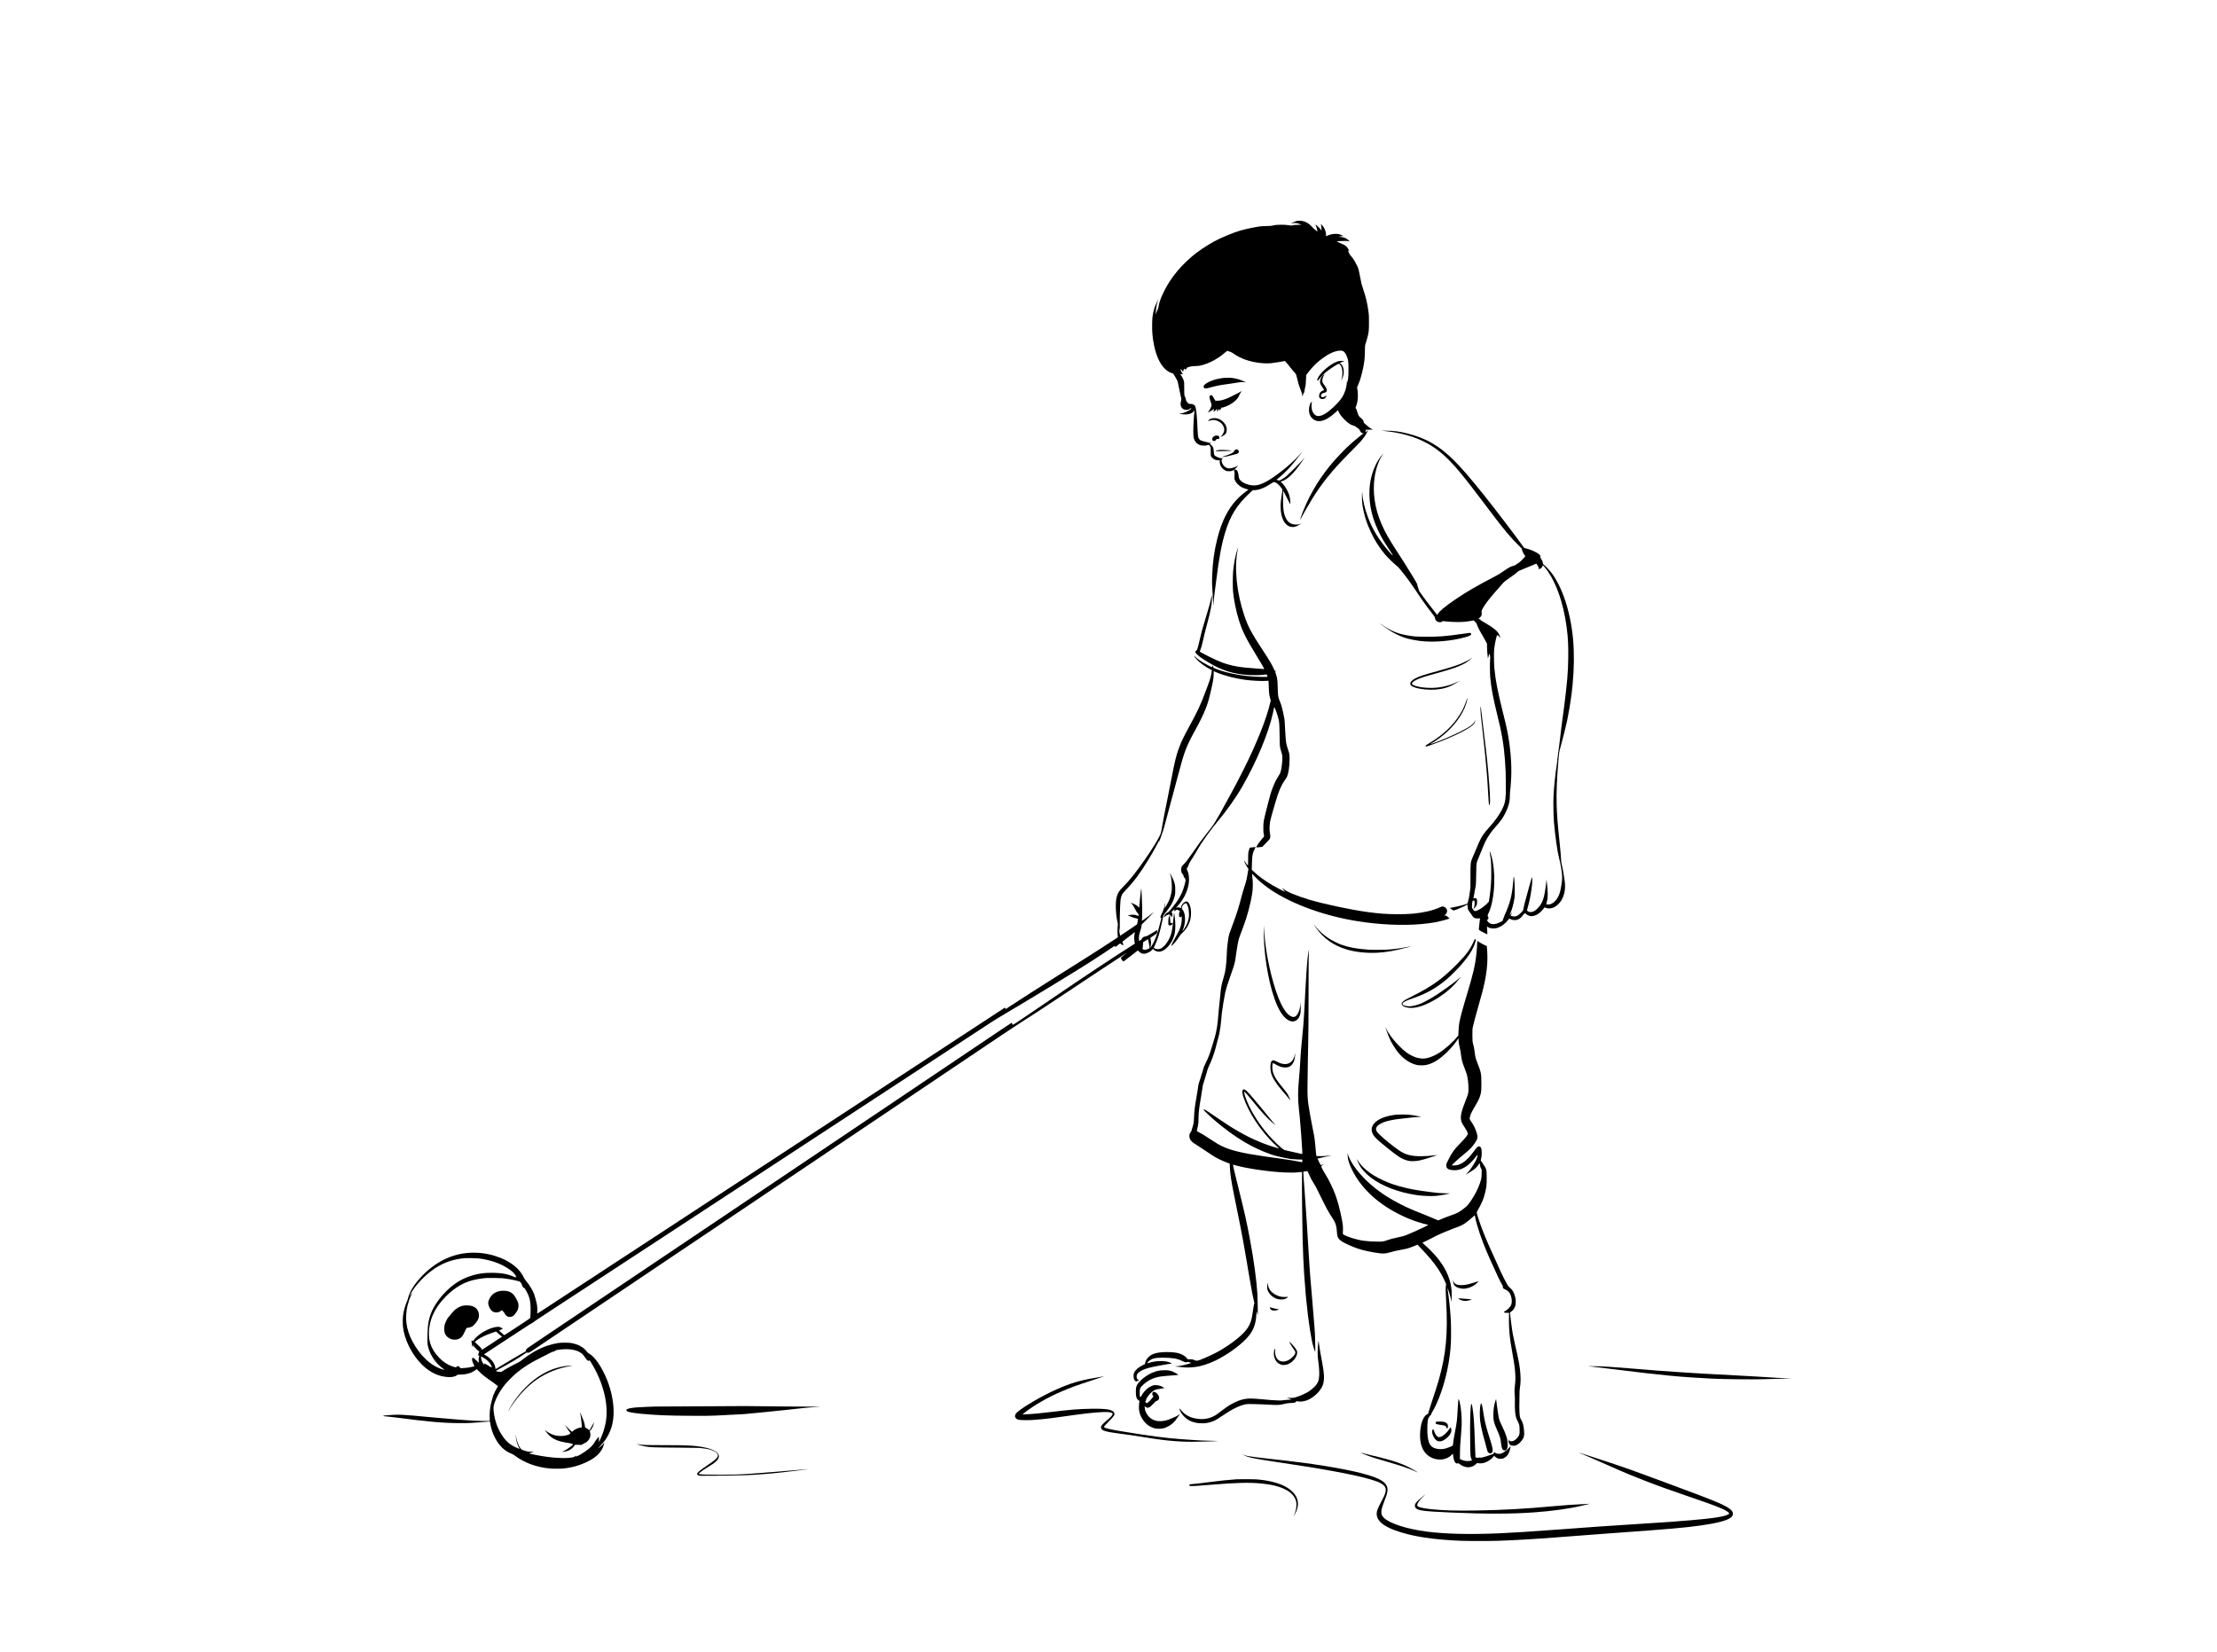 <?xml version="1.0" encoding="UTF-8" standalone="no"?>
<!DOCTYPE svg PUBLIC "-//W3C//DTD SVG 20010904//EN" "http://www.w3.org/TR/2001/REC-SVG-20010904/DTD/svg10.dtd">
<svg version="1.0" xmlns="http://www.w3.org/2000/svg" width="10827pt" height="8070pt" viewBox="0 0 10827 8070" preserveAspectRatio="xMidYMid meet">
<g transform="translate(0,8070) scale(0.1,-0.1)" fill="#000000" stroke="none">
<path d="M63282 69895 c-68 -24 -232 -100 -232 -109 0 -2 24 2 53 10 111 30 271 11 398 -48 l54 -26 -152 -1 c-134 -1 -248 -14 -305 -36 -9 -4 -86 4 -170 16 -120 18 -196 23 -353 23 -201 0 -286 -8 -438 -44 -60 -15 -121 -19 -279 -20 -121 0 -246 -7 -312 -16 -270 -37 -676 -122 -960 -200 -321 -88 -969 -357 -1298 -539 -387 -214 -834 -517 -1073 -726 -415 -363 -634 -595 -911 -964 -185 -247 -323 -474 -474 -780 -148 -299 -231 -539 -255 -735 -4 -30 -19 -75 -34 -100 -14 -25 -43 -94 -64 -155 l-37 -110 6 105 c13 239 51 446 104 573 16 39 28 72 26 75 -2 2 -36 -59 -74 -135 -117 -230 -179 -440 -219 -740 -21 -159 -23 -632 -4 -833 68 -710 248 -1262 521 -1595 124 -151 256 -247 417 -304 l77 -27 93 -149 c51 -83 103 -179 116 -215 14 -36 46 -182 72 -325 26 -143 63 -318 82 -390 42 -156 43 -186 14 -290 -62 -222 59 -405 269 -405 72 0 140 23 174 59 18 19 34 27 47 24 26 -7 24 -14 -13 -50 -44 -42 -119 -85 -231 -132 -147 -62 -196 -75 -274 -75 -40 1 -73 0 -73 -2 0 -1 40 -12 89 -23 108 -26 303 -28 399 -6 109 26 205 82 253 148 l30 41 -6 -39 c-32 -227 -57 -642 -58 -960 -1 -212 2 -274 16 -334 46 -201 155 -322 342 -377 90 -27 261 -24 338 5 69 27 76 24 123 -62 l29 -52 0 -200 c0 -175 2 -204 18 -234 30 -53 103 -118 174 -153 57 -28 79 -33 160 -36 l95 -4 -6 -43 c-9 -57 16 -173 51 -237 47 -87 135 -173 221 -216 73 -36 80 -37 182 -37 114 0 151 12 254 77 45 29 191 187 181 196 -2 2 -18 -6 -35 -18 -86 -61 -313 -126 -411 -117 -173 15 -334 185 -347 365 l-4 68 43 38 c39 33 41 36 15 26 -53 -20 -193 16 -317 82 -103 54 -109 65 -120 219 -10 141 -20 192 -50 250 -20 39 -84 109 -125 136 l-26 17 44 23 c39 21 40 23 12 18 -19 -4 -65 4 -120 20 -49 14 -132 35 -184 47 -240 52 -300 107 -329 308 -6 41 -15 201 -21 355 -16 441 -45 779 -81 950 -16 74 -49 174 -61 181 -6 4 -8 -2 -3 -17 l6 -24 -18 22 c-40 47 -83 63 -171 63 -78 0 -85 2 -122 32 -55 43 -110 126 -110 164 0 38 -35 142 -55 163 -26 30 -36 149 -33 420 2 228 0 276 -16 336 -22 86 -83 213 -136 283 -22 29 -40 55 -40 58 0 4 33 5 74 2 l74 -3 -33 22 c-24 17 -40 43 -68 113 -21 50 -37 96 -37 101 0 5 16 1 35 -8 25 -12 42 -31 58 -65 12 -26 24 -47 27 -48 3 0 13 26 22 59 19 64 55 116 65 92 3 -7 14 -22 25 -33 23 -23 29 -19 69 49 28 48 28 48 131 77 87 24 131 29 288 36 156 6 204 12 305 38 204 52 421 138 600 239 223 126 329 198 515 353 160 133 141 123 192 100 24 -10 70 -26 101 -34 39 -10 85 -35 149 -81 170 -123 355 -218 578 -298 450 -161 1027 -227 1401 -158 58 11 163 27 235 36 71 9 167 25 213 36 l84 20 39 -38 c53 -51 194 -222 255 -309 26 -38 84 -107 128 -154 127 -134 132 -143 164 -281 45 -196 98 -392 122 -450 100 -252 149 -398 149 -447 0 -59 16 -71 24 -18 4 25 18 76 30 113 l24 68 7 -40 c11 -67 13 -63 14 22 1 54 11 122 30 202 38 154 39 166 51 424 l10 219 37 51 c166 225 387 468 559 611 150 125 434 322 545 377 200 100 379 153 519 154 109 0 152 -16 211 -82 52 -57 73 -97 124 -227 60 -153 68 -226 69 -606 0 -223 -4 -335 -18 -460 -10 -91 -22 -171 -26 -179 -4 -8 -11 20 -16 65 l-8 79 -7 -115 c-18 -299 -122 -603 -282 -823 -182 -251 -543 -590 -785 -736 -176 -106 -323 -137 -429 -91 -102 43 -188 165 -218 305 -19 89 -19 296 -1 348 17 46 6 47 -30 5 -65 -78 -106 -220 -108 -373 -1 -117 13 -182 61 -283 62 -132 190 -233 331 -263 79 -16 211 -6 297 24 195 67 387 194 634 419 l95 87 21 -58 c42 -115 155 -269 307 -417 168 -165 295 -249 416 -277 34 -8 72 -23 83 -33 11 -9 61 -45 112 -78 88 -59 94 -64 132 -141 44 -88 75 -116 136 -124 l40 -6 -179 -137 c-170 -130 -470 -391 -666 -578 -131 -126 -461 -474 -600 -634 -637 -733 -1113 -1497 -1470 -2359 -114 -273 -232 -629 -157 -472 42 90 411 732 548 955 233 380 479 732 737 1054 344 429 577 685 1171 1286 417 422 455 463 585 625 73 90 125 167 148 215 19 41 52 104 73 139 22 34 39 65 39 68 0 3 -25 -18 -56 -46 -31 -28 -64 -56 -75 -61 -17 -10 -17 -8 -4 25 8 19 15 48 15 64 l0 29 117 7 c64 4 146 5 182 2 l66 -6 -64 29 c-67 32 -179 110 -221 155 -14 15 -56 53 -95 83 -82 65 -85 69 -85 103 0 40 -49 127 -88 157 -76 58 -145 129 -167 172 -13 25 -35 86 -50 135 -50 163 -76 227 -92 220 -11 -4 -13 -1 -8 12 67 163 102 312 114 486 9 137 -1 324 -23 439 l-15 76 54 121 c30 67 64 154 76 193 12 40 38 127 59 194 44 138 98 369 134 564 41 228 59 425 62 712 1 147 7 275 12 285 16 30 90 282 127 434 52 210 59 293 59 674 1 301 -2 359 -22 510 -60 442 -117 681 -267 1133 -76 226 -88 274 -119 460 -19 114 -55 289 -79 389 -43 175 -49 191 -137 360 -100 194 -139 252 -253 386 -53 62 -81 103 -92 140 -10 28 -28 71 -42 95 -26 46 -17 53 28 21 34 -24 37 -18 10 19 -10 15 -32 54 -49 87 -51 102 -168 192 -310 240 -42 14 -115 47 -161 74 l-84 49 139 7 c249 12 414 9 464 -8 l45 -16 -62 59 c-112 106 -217 150 -404 168 l-84 8 40 13 c22 6 75 15 118 18 l78 6 -84 38 c-134 60 -192 72 -337 66 -130 -5 -235 -30 -373 -92 l-55 -24 -4 82 c-7 114 -41 231 -97 326 -49 85 -169 224 -151 175 12 -30 35 -293 27 -301 -3 -3 -12 8 -21 25 -24 47 -256 272 -280 272 -2 0 6 -19 19 -42 22 -41 66 -189 80 -271 l6 -37 -90 66 c-50 36 -116 96 -148 133 -196 226 -403 331 -653 331 -75 0 -111 -6 -168 -25z"/>
<path d="M65395 63066 c-215 -42 -552 -260 -811 -527 -157 -162 -259 -325 -252 -401 5 -57 29 -44 96 50 67 95 237 268 365 369 195 156 537 373 588 373 53 0 117 -94 154 -225 39 -142 27 -410 -25 -547 -31 -82 -17 -67 28 30 65 139 87 229 86 352 0 118 -19 202 -66 290 -36 69 -56 93 -98 119 l-34 20 84 40 c46 23 98 41 114 41 26 1 28 2 14 11 -29 16 -168 19 -243 5z"/>
<path d="M64634 62391 c-65 -40 -133 -147 -160 -252 -29 -114 -7 -194 97 -336 33 -45 66 -98 74 -118 l15 -35 -72 -36 c-91 -45 -101 -54 -138 -127 -23 -47 -30 -74 -30 -120 0 -73 20 -111 75 -137 103 -50 225 -4 270 102 24 59 19 69 -18 34 -37 -34 -115 -66 -162 -66 -44 0 -75 25 -75 61 0 71 51 133 119 144 209 34 225 151 52 380 -94 123 -104 146 -103 227 0 93 44 220 95 276 26 28 5 30 -39 3z"/>
<path d="M59745 62243 c-344 -42 -638 -137 -835 -268 -93 -62 -130 -105 -130 -153 1 -93 83 -114 255 -66 352 98 526 134 870 179 110 14 250 35 310 45 332 58 477 70 585 50 29 -6 55 -8 57 -6 5 5 -264 119 -344 145 -34 11 -128 34 -210 51 -136 27 -163 30 -338 28 -104 0 -203 -3 -220 -5z"/>
<path d="M60590 61576 c-52 -39 -545 -289 -670 -339 -104 -43 -233 -82 -320 -97 -69 -13 -232 -16 -249 -5 -6 3 -36 54 -68 113 -66 123 -91 152 -130 152 -98 0 -111 -99 -38 -290 45 -119 60 -200 44 -248 -29 -90 -101 -222 -145 -266 -41 -42 -43 -45 -17 -36 72 27 183 89 231 128 l54 44 -4 -59 c-2 -32 -8 -67 -13 -77 -7 -17 -4 -16 26 5 69 49 94 72 116 107 l22 35 6 -37 c4 -21 5 -55 2 -77 l-5 -39 61 75 62 74 5 -47 5 -47 36 50 c19 28 42 65 49 83 9 23 16 30 23 23 15 -15 47 -14 66 2 9 8 42 19 74 26 73 16 254 107 377 191 52 36 130 99 172 142 73 74 158 198 158 233 0 9 8 29 19 43 18 27 102 172 98 172 -1 0 -22 -16 -47 -34z"/>
<path d="M59187 60264 c-64 -15 -131 -51 -166 -88 -36 -39 -18 -46 53 -20 162 58 343 33 496 -71 164 -111 251 -304 207 -456 -21 -71 -99 -200 -145 -241 -20 -17 -30 -29 -22 -26 161 63 225 108 267 192 31 61 42 173 24 257 -46 212 -246 407 -467 454 -85 18 -171 18 -247 -1z"/>
<path d="M67520 59659 c382 -37 652 -79 928 -145 1094 -260 1823 -708 2619 -1609 303 -344 614 -735 1178 -1480 902 -1192 1023 -1349 1334 -1725 186 -224 390 -447 567 -619 145 -142 178 -179 176 -198 -2 -13 1 -29 6 -36 5 -7 15 -34 21 -62 13 -52 58 -133 111 -199 16 -21 30 -45 30 -52 0 -8 -39 -53 -86 -101 -47 -49 -105 -109 -130 -135 -24 -26 -102 -85 -172 -133 -112 -75 -137 -88 -212 -106 -114 -27 -211 -80 -459 -252 -120 -84 -264 -175 -346 -217 -974 -509 -1470 -796 -2015 -1168 -498 -340 -781 -575 -849 -704 l-30 -58 -23 33 c-12 17 -95 122 -183 232 -200 249 -473 613 -655 874 -13 19 -45 102 -70 185 -26 83 -51 160 -55 171 -7 16 -4 15 14 -5 12 -14 -3 16 -32 65 -30 50 -72 126 -95 170 -22 44 -81 143 -132 220 -51 77 -136 212 -187 300 -97 164 -231 375 -549 863 -395 607 -602 975 -772 1377 -315 740 -427 1525 -322 2245 67 461 241 925 426 1142 20 23 1 7 -43 -37 -212 -214 -429 -645 -533 -1055 -76 -301 -102 -517 -102 -845 -1 -915 320 -1808 1002 -2790 86 -124 140 -213 140 -230 0 -17 -74 55 -169 165 -498 577 -803 1068 -1032 1662 -165 426 -284 933 -290 1230 l-2 63 -9 -70 c-15 -110 -3 -460 21 -605 78 -481 215 -910 435 -1365 186 -384 384 -693 662 -1030 105 -128 424 -441 544 -533 67 -51 121 -105 196 -197 145 -176 323 -406 439 -565 98 -135 450 -649 540 -790 27 -41 51 -77 55 -80 3 -3 53 -72 110 -155 136 -197 239 -335 394 -530 131 -163 165 -219 166 -267 0 -66 62 -143 142 -178 72 -31 165 -26 205 12 l28 26 115 -13 c293 -34 657 -44 925 -25 72 5 207 22 302 39 l172 30 75 -77 c43 -44 76 -86 76 -97 0 -27 79 -208 140 -321 27 -50 99 -175 160 -278 61 -103 131 -228 155 -277 l45 -89 0 -147 c0 -191 41 -632 52 -558 7 51 55 204 67 218 4 4 15 -32 25 -81 16 -79 17 -103 5 -246 -13 -175 -7 -678 11 -856 53 -528 131 -946 331 -1765 66 -269 136 -560 154 -645 151 -688 228 -1320 265 -2180 12 -271 14 -1143 3 -1137 -5 3 -9 -39 -10 -94 -7 -305 -135 -609 -435 -1031 -119 -167 -174 -236 -346 -427 -180 -200 -234 -267 -321 -396 -91 -137 -173 -300 -275 -553 -48 -117 -127 -303 -176 -413 -119 -265 -139 -330 -151 -499 -6 -74 -9 -358 -8 -630 2 -468 1 -501 -19 -610 -11 -63 -26 -164 -33 -225 -6 -60 -24 -153 -40 -205 -16 -52 -32 -117 -35 -143 -4 -27 -13 -55 -21 -62 -37 -37 -382 -131 -683 -185 -96 -18 -176 -33 -177 -34 -1 -1 37 -30 84 -65 72 -53 91 -62 115 -57 86 17 550 219 634 275 l31 21 5 -107 c4 -101 7 -113 42 -179 20 -39 58 -95 85 -125 26 -30 63 -82 81 -117 66 -124 154 -169 313 -159 l88 6 -6 -32 c-9 -58 -34 -270 -46 -400 -14 -147 -26 -125 106 -204 44 -26 130 -69 190 -95 l110 -48 3 33 c1 17 -4 102 -11 187 -8 85 -13 156 -12 158 2 2 20 -8 42 -22 75 -50 148 -69 268 -70 88 0 125 4 185 23 200 62 395 203 537 388 31 41 59 72 62 70 215 -120 421 -97 583 67 35 35 77 86 93 114 22 37 36 52 52 52 12 0 27 9 33 21 11 20 13 19 46 -20 43 -49 137 -97 221 -112 112 -20 278 31 408 125 74 53 200 182 243 248 26 40 41 55 52 51 108 -45 157 -55 240 -50 156 10 284 72 416 202 170 167 277 389 319 660 25 157 17 410 -19 600 -29 154 -46 253 -71 420 -9 61 -32 170 -51 244 -22 86 -34 157 -34 200 0 111 -27 420 -85 986 -97 939 -120 1238 -135 1766 -16 561 11 1255 80 2074 41 486 40 482 114 747 102 367 281 1085 320 1283 141 721 208 1163 265 1745 74 746 83 1549 25 2195 -120 1359 -533 2608 -1096 3318 -83 104 -262 290 -332 343 -34 27 -40 37 -48 90 -10 64 -48 149 -94 210 -24 31 -29 47 -30 99 0 59 -2 63 -40 97 -127 114 -457 264 -683 310 -64 13 -66 14 -110 77 -383 538 -1352 1810 -1925 2526 -658 823 -1068 1298 -1461 1690 -710 709 -1373 1091 -2278 1315 -396 98 -639 130 -1022 135 -215 3 -258 1 -185 -6z m7530 -6511 c12 -13 42 -65 67 -117 41 -84 45 -97 35 -123 -10 -26 -9 -28 5 -16 9 7 39 24 67 38 53 26 100 81 111 133 4 15 10 27 15 27 5 0 33 -28 62 -62 532 -616 944 -1735 1102 -2998 63 -499 80 -841 73 -1445 -9 -726 -47 -1188 -201 -2400 -26 -198 -62 -469 -81 -601 -19 -133 -44 -324 -55 -425 -11 -101 -36 -310 -55 -464 -19 -154 -46 -374 -60 -490 -14 -115 -37 -279 -50 -364 -14 -85 -23 -170 -20 -190 4 -29 3 -31 -4 -11 -5 15 -9 18 -10 9 -1 -9 -3 -32 -6 -50 -4 -29 -3 -30 4 -9 16 45 12 -3 -19 -211 -80 -529 -139 -1101 -161 -1539 -16 -326 -6 -971 20 -1290 54 -650 167 -1444 251 -1760 85 -322 150 -735 150 -958 0 -158 -60 -543 -111 -714 -78 -264 -230 -472 -405 -555 -71 -34 -87 -37 -161 -38 -46 0 -87 5 -93 11 -8 8 -4 34 14 95 40 141 50 230 49 434 -1 132 -9 256 -27 405 -14 118 -27 235 -29 260 -3 43 -4 42 -5 -11 -2 -58 -30 -292 -57 -469 -73 -492 -174 -726 -405 -943 -111 -105 -206 -152 -304 -152 -75 1 -132 22 -170 64 -19 21 -19 22 17 139 92 300 185 791 217 1142 12 138 13 350 2 350 -17 0 -35 -59 -164 -530 -209 -763 -236 -863 -255 -975 -20 -122 -29 -135 -170 -266 -109 -103 -182 -139 -278 -139 -70 0 -175 23 -175 39 0 4 11 34 24 67 13 32 27 70 30 84 6 22 5 21 -10 -5 -28 -50 -87 -124 -95 -119 -4 2 8 38 26 79 87 191 169 495 207 765 30 220 5 1030 -32 1030 -10 0 -16 -48 -40 -325 -54 -610 -153 -985 -403 -1535 -19 -41 -51 -126 -72 -188 l-39 -114 -121 -58 c-144 -71 -224 -93 -330 -94 -90 0 -162 25 -226 82 -43 37 -90 122 -72 129 27 10 62 45 65 66 2 12 -6 46 -19 76 -29 67 -29 80 2 141 285 563 386 1709 224 2559 -36 193 -98 414 -135 481 l-13 25 -1 -27 c0 -14 9 -79 20 -145 44 -255 52 -351 57 -740 7 -523 -15 -866 -87 -1351 l-28 -194 -50 -56 c-153 -177 -464 -386 -608 -409 -42 -7 -74 19 -132 107 l-37 54 2 118 c1 103 8 151 30 208 4 8 6 18 5 21 0 3 16 6 37 7 37 3 39 2 51 -43 20 -70 -3 -250 -46 -359 -15 -38 128 127 149 172 30 64 32 262 4 305 -24 37 -57 48 -113 38 l-46 -9 5 32 c24 163 50 308 67 386 50 221 51 228 60 740 6 381 12 512 24 568 8 40 45 143 82 230 36 86 117 283 179 437 61 154 142 339 178 410 116 227 308 504 466 670 92 96 274 323 340 423 125 187 246 441 306 638 50 164 66 276 70 474 2 96 6 182 9 190 11 29 46 458 57 705 31 683 -42 1535 -195 2290 -50 248 -72 341 -226 955 -243 976 -339 1474 -400 2079 -22 217 -28 812 -9 971 26 230 120 660 143 660 22 0 100 -56 139 -98 20 -23 37 -40 37 -37 0 10 -98 201 -124 244 -74 117 -281 280 -556 438 -101 59 -231 138 -315 192 l-40 26 60 6 60 6 -71 1 c-41 1 -78 8 -89 16 -18 13 -17 14 11 29 32 16 94 81 113 116 22 40 29 113 19 176 -10 59 -9 64 25 137 59 129 228 372 398 574 46 55 138 165 205 245 68 80 180 208 251 285 70 77 146 164 168 192 42 54 205 178 480 363 77 51 167 121 200 155 67 69 63 67 485 237 301 122 369 150 405 170 40 22 51 21 75 -5z"/>
<path d="M59350 59421 c-77 -24 -135 -77 -146 -136 -14 -75 21 -125 86 -125 34 0 48 7 83 40 35 33 38 40 22 40 -19 1 -19 1 -1 12 11 6 45 10 78 10 47 -1 60 3 68 18 15 28 12 82 -5 107 -25 36 -120 53 -185 34z"/>
<path d="M60334 58740 c-25 -10 -74 -66 -74 -85 0 -22 -49 -62 -120 -99 -70 -37 -277 -114 -405 -151 l-80 -23 85 5 c114 6 215 26 395 77 83 24 168 46 190 50 119 20 175 60 175 125 0 85 -82 135 -166 101z"/>
<path d="M59565 58724 c-82 -9 -145 -26 -169 -45 -32 -25 -34 -44 -3 -27 16 9 120 14 389 18 201 3 369 8 372 11 3 3 -38 14 -91 23 -95 17 -409 29 -498 20z"/>
<path d="M63525 58559 c-313 -378 -981 -944 -1510 -1278 -247 -156 -474 -255 -650 -281 -249 -38 -590 57 -757 209 -72 66 -104 128 -113 216 -22 214 -71 326 -151 341 -65 12 -103 -40 -68 -94 15 -22 17 -42 14 -107 -2 -44 -4 -123 -5 -176 0 -91 2 -99 39 -175 31 -63 57 -97 130 -169 127 -125 223 -175 495 -254 21 -6 18 -10 -40 -51 -162 -111 -371 -291 -505 -434 -439 -465 -742 -1070 -953 -1905 -152 -599 -231 -1169 -253 -1811 -12 -355 -8 -464 32 -1055 11 -154 20 -323 21 -375 2 -92 2 -91 10 45 10 162 39 434 75 685 13 96 40 299 59 450 147 1161 258 1757 434 2341 255 845 574 1357 1214 1951 l139 128 63 0 c224 0 505 107 807 306 161 107 164 108 267 57 102 -49 311 -290 311 -357 0 -14 -13 -108 -30 -208 -45 -276 -60 -426 -60 -603 1 -520 175 -886 464 -977 93 -30 217 -22 315 20 61 26 231 127 231 138 0 1 -26 -9 -57 -24 -47 -21 -77 -27 -155 -30 -282 -12 -452 98 -567 368 -93 217 -121 475 -111 1020 l5 264 62 -114 c33 -63 113 -217 177 -343 129 -253 123 -251 106 -31 -12 160 -51 307 -119 449 -86 180 -176 311 -288 421 l-62 60 67 22 c273 88 580 386 949 922 164 239 176 257 146 220 -99 -121 -263 -296 -475 -506 -300 -297 -394 -384 -494 -459 -82 -62 -233 -145 -262 -145 -9 0 -43 8 -75 19 l-59 18 84 68 c385 316 643 595 1048 1130 62 83 118 156 123 163 5 6 7 12 4 12 -3 0 -35 -36 -72 -81z"/>
<path d="M60436 53883 c-108 -328 -171 -646 -213 -1068 -22 -223 -25 -821 -5 -1015 44 -429 143 -917 271 -1342 166 -550 347 -919 861 -1758 287 -468 399 -664 388 -676 -3 -2 -79 2 -169 10 -90 8 -209 18 -264 21 -732 45 -1174 124 -1615 287 -190 71 -355 145 -671 303 -349 175 -432 223 -426 244 3 9 18 45 33 81 37 90 77 231 120 428 60 277 118 510 214 862 160 591 217 885 227 1183 6 181 -5 220 -27 95 -32 -185 -142 -584 -311 -1128 -133 -425 -179 -600 -274 -1020 -71 -316 -108 -436 -144 -457 -39 -25 -51 -43 -51 -82 0 -32 10 -45 89 -122 100 -96 264 -211 536 -374 691 -416 1251 -586 2060 -626 232 -12 422 -7 645 17 74 8 140 14 146 14 10 0 44 -83 44 -107 0 -10 -50 -13 -218 -13 -680 0 -1467 116 -2042 302 -174 56 -381 138 -385 151 -1 7 -8 31 -14 55 -15 53 -41 58 -41 7 0 -25 -4 -35 -16 -35 -26 0 -324 155 -458 240 -208 130 -346 239 -385 305 -11 18 -12 16 -7 -13 8 -49 52 -106 162 -212 153 -147 369 -301 598 -425 l88 -48 -7 -65 c-19 -178 -83 -404 -197 -702 -33 -85 -90 -238 -128 -340 -194 -528 -383 -933 -740 -1585 -301 -548 -429 -815 -539 -1119 -127 -351 -209 -679 -336 -1356 -76 -402 -110 -572 -230 -1165 -125 -612 -204 -1017 -244 -1260 -61 -360 -64 -371 -134 -511 -138 -275 -359 -629 -715 -1144 -407 -588 -746 -1014 -1061 -1332 -182 -183 -238 -263 -288 -407 -47 -138 -63 -238 -70 -441 -9 -282 28 -679 86 -896 17 -68 18 -79 4 -195 -15 -128 -12 -390 6 -476 7 -34 5 -45 -8 -57 -9 -7 -131 -88 -271 -178 -140 -91 -372 -241 -515 -335 -299 -196 -1020 -652 -2055 -1301 -883 -554 -2089 -1327 -2502 -1603 l-117 -79 -24 34 -23 35 -154 -102 c-317 -207 -1060 -693 -1200 -785 -80 -52 -197 -129 -260 -170 -63 -42 -362 -237 -665 -435 -302 -198 -614 -402 -692 -454 -79 -51 -207 -135 -285 -186 -79 -52 -334 -219 -568 -372 -234 -153 -510 -334 -615 -402 -104 -69 -386 -253 -625 -409 -239 -157 -502 -329 -585 -383 -82 -54 -249 -163 -370 -243 -121 -79 -348 -228 -505 -330 -157 -103 -603 -395 -993 -650 -389 -255 -834 -546 -990 -648 -155 -101 -406 -266 -557 -365 -151 -99 -663 -435 -1138 -745 -475 -311 -1024 -670 -1220 -799 -196 -128 -415 -272 -487 -318 -71 -46 -353 -230 -625 -409 -272 -179 -586 -384 -698 -457 -111 -73 -271 -177 -355 -232 -84 -55 -334 -220 -557 -365 -652 -427 -965 -632 -1125 -736 -82 -54 -325 -213 -540 -354 -214 -141 -516 -338 -670 -439 -420 -274 -1301 -851 -1825 -1194 -256 -168 -676 -443 -935 -612 -258 -170 -546 -358 -640 -419 -93 -62 -228 -150 -300 -197 -71 -46 -205 -133 -297 -194 -92 -60 -234 -153 -315 -206 -82 -53 -267 -175 -413 -271 -146 -95 -457 -299 -693 -453 -235 -154 -543 -356 -683 -448 -141 -92 -258 -166 -260 -164 -2 2 0 55 5 118 8 111 2 223 -20 344 -13 77 -102 405 -130 481 -72 196 -234 464 -388 642 -60 70 -93 119 -130 197 -252 527 -885 941 -1711 1119 -257 55 -458 76 -740 76 -822 -1 -1585 -303 -2254 -891 -333 -293 -628 -651 -799 -969 -56 -103 -120 -270 -140 -365 -8 -39 -33 -110 -55 -160 -95 -217 -166 -483 -192 -720 -14 -129 -14 -392 0 -520 69 -622 433 -1351 914 -1830 393 -391 820 -595 1301 -621 183 -10 346 27 430 98 29 24 36 25 155 26 281 0 528 69 716 201 l89 61 120 -118 c176 -174 213 -203 725 -565 47 -33 108 -80 137 -104 l52 -44 -41 -67 c-62 -101 -152 -285 -192 -393 -19 -53 -51 -163 -71 -245 -19 -82 -40 -167 -45 -189 -42 -167 -64 -430 -55 -642 l6 -163 -238 0 c-281 0 -575 13 -913 40 -135 10 -315 24 -400 30 -85 6 -276 22 -425 36 -148 13 -382 33 -520 44 -137 11 -387 34 -555 50 -1195 116 -1426 126 -1935 84 -196 -16 -218 -20 -212 -37 4 -12 28 -15 262 -36 66 -6 190 -20 275 -31 1745 -226 2378 -282 3245 -284 419 0 575 8 1144 59 151 14 275 24 276 23 1 -2 10 -50 19 -108 43 -246 107 -443 221 -672 198 -398 484 -675 825 -799 41 -14 100 -50 160 -95 464 -349 1049 -563 1705 -624 147 -14 515 -14 645 -1 463 49 839 158 1235 359 414 210 649 458 751 792 40 132 41 142 7 90 -37 -56 -148 -160 -234 -219 l-64 -45 85 90 c150 158 274 311 337 414 217 355 317 678 345 1112 25 379 -36 855 -167 1308 -178 613 -505 1231 -823 1554 -83 84 -128 119 -207 159 -38 19 -66 45 -109 101 -164 215 -400 344 -751 413 -129 25 -505 25 -660 0 -135 -22 -387 -85 -515 -128 -397 -132 -835 -381 -1238 -701 -78 -62 -141 -102 -214 -136 -211 -99 -607 -317 -750 -414 -56 -37 -59 -38 -103 -27 -24 6 -61 9 -82 7 -37 -5 -104 19 -117 41 -3 5 92 61 212 124 420 222 876 494 1155 689 123 86 130 89 158 78 54 -23 93 -6 277 118 97 65 377 253 622 418 245 164 599 402 787 529 586 393 1520 1022 1800 1210 277 186 1167 785 1741 1170 417 280 1246 838 1647 1108 171 115 474 319 675 454 201 134 500 335 665 446 911 613 1834 1234 2605 1751 294 198 569 383 610 411 41 28 309 209 595 401 286 192 655 440 820 551 165 111 451 303 635 426 184 124 517 348 740 498 566 381 1235 830 1630 1096 184 123 450 302 590 396 140 95 476 320 745 501 270 181 861 579 1315 884 454 305 983 661 1175 790 366 246 683 460 1195 804 2546 1712 2913 1958 3245 2168 562 355 996 639 2235 1464 1356 903 2090 1389 2610 1727 162 106 301 197 308 202 6 5 12 7 12 4 0 -2 -65 -56 -145 -118 -80 -62 -145 -119 -145 -126 0 -8 13 -40 30 -72 27 -54 77 -101 108 -101 6 0 162 119 347 265 184 146 338 265 341 265 4 0 34 -26 68 -58 77 -72 123 -95 204 -100 80 -6 135 9 251 64 74 36 108 60 161 114 67 67 68 68 78 45 17 -37 89 -83 165 -107 165 -50 336 17 518 202 181 184 304 416 359 678 40 188 38 576 -6 852 -27 173 -27 174 -35 95 -56 -587 -85 -792 -135 -970 -88 -308 -306 -621 -500 -716 -58 -29 -78 -33 -138 -33 -86 1 -146 17 -183 48 l-27 24 61 128 c141 294 240 625 358 1197 50 245 54 259 87 295 49 55 258 337 305 412 95 153 166 317 211 490 25 97 27 119 27 300 0 225 -13 293 -91 487 -41 103 -164 347 -171 339 -2 -1 6 -29 18 -62 65 -188 98 -620 65 -839 -32 -205 -74 -341 -158 -510 -53 -106 -179 -328 -183 -323 -2 2 6 57 16 123 10 66 18 129 18 140 l-1 20 -5 -20 c-65 -289 -85 -352 -154 -488 -47 -91 -72 -153 -76 -186 -6 -52 7 -72 32 -51 8 7 15 9 15 5 0 -21 -128 -515 -171 -658 -102 -342 -269 -703 -366 -789 -18 -16 -17 -12 5 55 30 87 33 201 7 317 -9 41 -18 81 -18 89 -1 9 60 53 147 107 82 51 157 100 165 109 10 9 18 42 22 83 3 37 9 75 14 85 5 13 -8 8 -51 -18 -33 -20 -147 -89 -254 -153 -174 -104 -204 -118 -279 -134 -104 -22 -154 -54 -176 -112 -13 -33 -28 -48 -78 -78 l-62 -38 -3 113 c-4 141 7 203 69 396 31 96 53 183 56 226 l6 70 172 170 c94 94 236 239 316 324 139 150 141 152 59 82 -47 -41 -130 -107 -185 -147 -253 -185 -335 -244 -344 -244 -5 0 -7 8 -5 18 12 48 20 454 13 643 -4 118 -13 358 -19 534 -6 176 -14 336 -19 355 -6 31 -9 22 -24 -73 -17 -108 -60 -540 -73 -734 -4 -57 -8 -103 -10 -103 -2 0 -30 26 -62 58 -33 32 -87 71 -123 89 -73 37 -219 103 -227 103 -3 0 19 -26 49 -57 41 -43 79 -104 149 -238 69 -130 108 -193 142 -227 46 -46 47 -49 41 -93 -3 -25 -8 -45 -10 -45 -2 0 -20 8 -41 19 -103 52 -234 61 -412 29 -71 -13 -73 -14 -40 -22 19 -4 64 -23 100 -41 74 -37 225 -87 317 -105 56 -11 62 -15 58 -34 -3 -11 -12 -70 -20 -131 -9 -60 -18 -112 -21 -114 -3 -3 -95 -66 -204 -141 -110 -74 -294 -200 -410 -279 -116 -78 -213 -141 -215 -139 -7 6 -43 202 -50 263 -3 33 -8 76 -11 95 -10 61 6 26 31 -71 14 -52 23 -80 20 -64 -25 135 -2 1322 29 1532 19 128 51 223 98 295 23 34 103 126 178 203 354 363 699 826 1072 1440 212 350 323 544 465 820 51 99 93 176 93 171 0 -4 -7 -35 -16 -68 -27 -108 -9 -70 29 59 21 70 61 185 89 257 65 170 100 279 128 396 21 90 173 657 370 1380 148 545 224 828 330 1230 274 1045 376 1310 798 2080 273 500 396 752 522 1070 113 284 159 445 280 979 87 384 110 531 110 714 0 75 2 137 4 137 2 0 62 -25 132 -56 370 -160 936 -306 1424 -368 354 -45 814 -67 1015 -48 55 5 102 7 105 5 3 -3 8 -131 12 -286 7 -300 20 -410 72 -588 l25 -86 -23 -99 c-187 -804 -647 -1961 -1298 -3264 -119 -239 -273 -538 -341 -665 -68 -126 -170 -318 -227 -425 -57 -107 -149 -276 -205 -375 -56 -99 -132 -238 -170 -310 -157 -300 -464 -828 -553 -955 -26 -36 -134 -177 -242 -315 -324 -413 -476 -620 -669 -908 -61 -92 -173 -249 -249 -348 -75 -100 -148 -198 -162 -219 -14 -21 -59 -69 -100 -108 -102 -94 -133 -152 -138 -258 -6 -105 14 -168 74 -235 31 -35 44 -58 44 -80 0 -38 22 -82 56 -108 31 -24 48 -94 39 -156 -11 -66 -64 -260 -105 -379 -73 -210 -159 -384 -283 -571 -71 -107 -78 -116 -270 -357 -125 -159 -156 -191 -194 -208 -109 -48 -210 -174 -195 -243 3 -15 10 -12 37 20 18 22 60 54 93 71 63 33 145 52 155 35 4 -6 -6 -35 -22 -64 -41 -78 -54 -147 -55 -297 -1 -129 0 -134 23 -153 13 -10 37 -19 55 -19 62 0 145 65 130 103 -8 23 -47 32 -74 17 -12 -6 -24 -10 -26 -8 -2 3 -10 81 -18 174 -14 161 -13 224 4 224 13 0 39 -35 56 -75 l17 -40 18 55 c30 93 21 157 -28 195 -10 8 3 25 55 71 82 74 92 80 85 55 -3 -11 0 -36 7 -56 l12 -36 16 33 c22 43 77 63 133 48 38 -10 109 -63 109 -81 0 -4 -11 -19 -25 -33 -23 -23 -25 -33 -25 -108 0 -105 13 -133 60 -133 29 0 37 5 50 30 l15 30 7 -65 c14 -120 -10 -311 -59 -464 -38 -123 -119 -292 -228 -481 -157 -270 -238 -435 -222 -452 8 -7 79 58 163 149 63 69 190 243 257 353 20 33 66 86 102 118 207 184 363 448 414 702 75 370 -9 783 -171 844 -36 14 -78 0 -139 -45 -88 -64 -149 -163 -149 -242 0 -29 -3 -33 -17 -27 -10 4 -42 15 -70 23 -48 14 -59 14 -108 0 l-55 -15 78 86 c280 310 456 648 532 1021 52 254 27 563 -60 733 l-29 59 44 76 c24 42 51 103 60 134 17 59 89 186 211 368 39 58 128 206 199 330 163 286 266 443 494 755 276 375 277 377 438 570 510 610 966 1253 1282 1807 701 1227 1268 2588 1485 3566 20 86 41 190 48 230 7 39 15 72 19 72 10 0 71 -147 118 -283 44 -127 82 -263 107 -374 21 -96 37 -477 39 -883 1 -388 4 -413 85 -665 27 -84 44 -157 47 -205 13 -192 -43 -647 -98 -797 -12 -32 -58 -114 -103 -183 -103 -160 -169 -292 -255 -510 -103 -261 -139 -383 -272 -907 -201 -791 -201 -792 -202 -1098 0 -174 3 -227 20 -310 l21 -99 -125 -149 c-68 -81 -144 -179 -168 -217 -55 -86 -98 -170 -91 -178 4 -3 72 2 152 11 139 15 146 17 166 44 11 15 89 96 172 178 91 89 160 166 171 190 29 61 30 139 5 272 -20 105 -22 138 -17 293 3 96 13 213 21 260 19 99 85 350 161 605 29 99 76 259 104 355 148 516 273 813 442 1051 44 63 94 140 110 171 78 153 129 460 136 821 6 280 4 294 -77 537 -95 284 -101 324 -134 885 -9 138 -18 311 -21 385 -6 159 -18 241 -81 530 -59 273 -81 348 -159 545 -91 229 -95 251 -105 650 -10 391 -20 476 -82 663 -24 70 -43 131 -43 136 0 5 18 15 40 22 l40 12 -48 1 -48 1 -58 123 c-116 245 -205 394 -568 947 -520 794 -687 1108 -862 1626 -379 1123 -504 2346 -327 3214 13 63 22 116 21 118 -2 2 -14 -32 -29 -75z m-2459 -17363 c45 -88 70 -196 83 -348 27 -312 -41 -557 -232 -840 -91 -133 -106 -145 -64 -50 70 158 109 353 109 538 -1 204 -42 356 -123 453 -34 41 -38 52 -33 85 13 95 50 151 133 204 67 43 88 36 127 -42z m-2557 -1367 c-15 -44 -30 -178 -30 -256 1 -67 9 -145 25 -243 l7 -41 -123 -79 c-958 -606 -2430 -1583 -3926 -2605 -84 -57 -230 -157 -325 -221 -95 -65 -327 -222 -515 -350 -1010 -687 -1065 -722 -1080 -702 -7 10 -19 36 -25 56 -6 21 -15 38 -20 38 -8 0 -423 -277 -1178 -785 -124 -83 -376 -253 -560 -377 -184 -123 -501 -337 -705 -473 -203 -137 -541 -364 -750 -505 -209 -140 -768 -516 -1243 -835 -1178 -792 -2049 -1378 -2467 -1659 -192 -129 -618 -415 -945 -635 -327 -220 -868 -583 -1202 -808 -335 -224 -728 -489 -875 -588 -148 -99 -532 -358 -856 -575 -323 -217 -870 -585 -1215 -817 -345 -232 -778 -523 -962 -646 -184 -124 -477 -321 -650 -437 -173 -117 -513 -345 -755 -508 -242 -162 -507 -341 -590 -397 -82 -56 -377 -254 -655 -440 -278 -186 -559 -375 -625 -420 -66 -45 -334 -225 -595 -400 -261 -176 -608 -409 -770 -518 -162 -109 -452 -304 -645 -433 -192 -130 -620 -417 -950 -639 -330 -222 -751 -505 -935 -628 -376 -253 -935 -629 -1480 -995 -699 -470 -907 -610 -1275 -857 -672 -451 -793 -535 -813 -560 -11 -14 -25 -47 -31 -73 l-12 -47 -127 -69 c-210 -114 -919 -534 -1232 -729 -114 -71 -118 -71 -119 0 -2 59 -50 189 -99 264 -92 141 -250 284 -391 354 -33 17 -60 33 -61 36 0 8 -4 5 1645 1084 226 148 466 305 535 350 69 45 138 85 153 89 16 4 50 26 75 50 26 23 223 157 437 297 368 241 1460 956 2135 1398 168 109 555 363 860 562 305 200 659 431 785 515 127 83 392 257 590 386 198 129 585 383 860 563 275 180 565 370 645 422 80 52 213 139 295 193 83 54 384 252 670 439 446 292 1053 689 2260 1480 143 93 397 260 565 370 168 110 427 279 575 376 149 97 455 297 680 445 643 421 709 464 983 643 141 93 365 239 497 326 132 87 317 208 410 269 94 61 301 196 460 301 160 104 565 369 900 589 336 219 863 565 1173 768 499 327 840 550 1360 889 84 55 241 159 350 230 109 72 318 209 465 305 147 96 384 252 527 345 143 94 322 211 397 260 409 268 2902 1900 3178 2080 110 73 265 174 345 226 142 93 311 196 715 434 1069 630 3355 2021 4038 2457 413 263 990 644 1180 779 l48 33 22 -27 22 -27 115 90 115 89 40 -39 c25 -24 54 -41 77 -45 l37 -7 -6 38 c-3 22 -14 59 -24 83 -14 31 -16 48 -9 55 19 20 595 464 602 465 4 1 3 -11 -2 -26z m669 -425 c29 -141 51 -275 51 -309 0 -36 -25 -53 -123 -84 -109 -35 -157 -33 -202 7 -20 17 -32 34 -27 37 19 13 26 51 31 175 l6 128 115 74 c63 40 118 74 121 74 4 0 16 -46 28 -102z m-32674 -15492 c566 -81 1020 -240 1400 -490 180 -119 278 -206 343 -305 31 -47 58 -89 60 -93 2 -4 -14 -4 -35 -1 l-38 5 42 -28 c23 -15 41 -30 39 -32 -2 -1 -48 17 -102 41 -301 135 -601 195 -1016 204 -443 10 -797 -42 -1176 -172 -448 -153 -840 -412 -1206 -796 -362 -379 -617 -786 -736 -1174 -39 -126 -76 -310 -89 -440 -20 -194 -33 -552 -28 -735 4 -165 8 -197 35 -300 82 -308 222 -564 450 -818 72 -80 212 -202 299 -260 64 -42 57 -50 -24 -27 -570 159 -1115 663 -1494 1380 -306 579 -380 1141 -233 1758 14 59 30 107 35 107 5 0 9 13 9 30 0 57 106 323 165 416 32 50 34 56 14 43 -13 -9 -48 -49 -78 -90 -60 -83 -59 -62 2 51 195 361 608 818 1012 1120 177 132 234 170 388 254 381 208 740 317 1208 366 130 13 625 4 754 -14z m1155 -966 c217 -26 481 -71 560 -95 25 -7 90 -23 145 -35 92 -21 103 -26 141 -64 25 -27 49 -66 64 -107 49 -135 78 -177 114 -163 9 3 32 -26 69 -88 181 -306 240 -508 251 -863 5 -144 -7 -468 -19 -521 -3 -15 -129 -103 -422 -295 -230 -150 -510 -333 -622 -407 -113 -74 -210 -136 -218 -139 -7 -3 -45 27 -85 65 -40 39 -97 89 -126 112 -29 22 -50 45 -47 50 3 5 18 11 35 15 16 3 41 16 56 27 14 12 41 26 60 33 l33 11 -57 38 c-115 76 -247 73 -507 -11 -99 -31 -334 -145 -435 -209 -201 -128 -375 -288 -438 -401 -7 -11 -14 -12 -37 -3 -22 9 -31 7 -46 -6 -23 -21 -24 -50 -4 -97 8 -20 15 -61 15 -91 0 -59 14 -102 36 -110 16 -6 19 10 4 19 -11 7 -14 58 -4 68 3 3 32 -27 63 -66 66 -83 200 -213 237 -229 13 -6 23 -14 21 -17 -36 -71 -62 -154 -54 -175 4 -9 18 -21 33 -26 19 -8 24 -15 19 -28 -23 -59 -34 -152 -26 -228 5 -43 7 -81 5 -83 -5 -5 -27 15 -175 157 -108 102 -138 106 -154 21 -10 -52 17 -148 70 -254 25 -50 45 -93 45 -97 0 -5 -44 -17 -207 -53 -110 -24 -190 -34 -339 -41 l-142 -7 -12 24 c-36 69 -93 93 -149 64 -18 -9 -35 -23 -38 -31 -8 -22 -50 -17 -174 25 -251 85 -459 220 -664 432 -207 214 -342 430 -425 677 -90 270 -97 615 -20 982 81 385 285 777 584 1125 454 528 942 854 1498 1000 153 40 374 79 533 95 61 5 128 12 150 14 78 8 721 -3 805 -14z m-257 -2681 c45 -44 110 -99 144 -122 35 -23 63 -44 63 -47 0 -6 -959 -634 -975 -638 -7 -2 -15 11 -19 29 -4 24 -34 58 -114 134 -59 56 -134 127 -167 159 l-60 56 40 37 c103 92 298 203 536 304 110 47 440 167 462 168 5 1 46 -35 90 -80z m3552 -793 c245 -33 393 -86 530 -189 72 -54 115 -105 193 -227 41 -63 73 -101 103 -121 54 -36 65 -36 82 -3 14 27 14 26 97 -107 578 -930 851 -2000 725 -2839 -30 -203 -118 -526 -185 -680 -17 -41 -51 -123 -75 -181 -24 -58 -52 -124 -64 -145 l-20 -39 -1 140 c-1 113 -4 136 -13 121 -7 -10 -42 -53 -80 -95 -37 -42 -77 -96 -89 -121 -80 -169 -255 -346 -513 -517 -162 -108 -340 -208 -386 -217 -13 -2 -33 -7 -44 -11 -21 -7 -18 -3 48 47 12 9 -28 -8 -88 -38 -109 -55 -113 -56 -245 -70 -480 -48 -1226 27 -1948 197 -29 7 -49 16 -45 20 5 3 37 16 73 28 36 11 87 29 114 40 l48 18 -123 -5 c-140 -5 -220 7 -384 61 -97 31 -101 34 -148 92 -115 144 -213 421 -230 655 -2 30 -4 21 -5 -27 -2 -85 28 -267 62 -378 14 -44 47 -123 73 -176 l48 -95 -115 47 c-319 131 -533 306 -725 594 -229 343 -370 728 -420 1150 -24 197 -17 301 28 437 93 279 262 591 439 815 34 43 87 110 117 148 76 96 384 402 506 504 367 305 686 506 1235 779 195 97 375 188 400 203 52 31 172 80 245 99 64 17 85 35 30 26 -79 -13 -10 12 80 29 223 42 493 55 670 31z m-4285 -387 c203 -110 383 -299 426 -447 9 -29 14 -55 12 -57 -2 -3 -35 16 -72 41 -75 51 -275 164 -289 164 -5 0 -7 -17 -5 -37 l4 -37 -35 41 c-45 50 -94 149 -115 229 -17 65 -21 144 -8 144 4 0 41 -19 82 -41z"/>
<path d="M24428 17650 c-244 -41 -424 -172 -528 -383 -76 -153 -75 -264 2 -426 74 -154 178 -233 320 -239 94 -5 153 13 226 68 29 22 56 40 60 40 16 0 119 -118 142 -164 32 -63 91 -123 143 -147 89 -40 220 -17 298 53 33 29 149 189 177 243 57 113 70 266 33 385 -24 75 -134 280 -192 358 -77 102 -202 178 -342 208 -72 15 -259 17 -339 4z"/>
<path d="M22657 16940 c-143 -26 -265 -80 -387 -170 -101 -76 -191 -174 -388 -423 -47 -59 -137 -247 -164 -342 -26 -92 -31 -272 -10 -363 39 -171 181 -307 373 -357 84 -22 222 -16 300 14 136 52 210 131 290 311 28 63 66 143 85 178 33 59 37 62 72 62 52 0 146 25 212 57 111 53 280 263 331 411 23 67 25 172 4 260 -43 180 -158 293 -352 343 -88 23 -289 33 -366 19z"/>
<path d="M27720 13993 c-429 -42 -828 -174 -1236 -409 -547 -315 -1100 -868 -1487 -1486 -74 -119 -182 -317 -175 -323 2 -3 17 21 34 52 16 32 74 125 129 208 344 518 780 977 1225 1289 481 338 1103 583 1675 660 l100 14 -115 -1 c-63 0 -131 -2 -150 -4z"/>
<path d="M28325 11710 c48 -214 57 -281 89 -667 5 -56 -1 -63 -53 -63 -47 0 -173 -40 -245 -78 -38 -20 -92 -57 -121 -84 -29 -26 -57 -48 -61 -48 -12 1 -219 202 -288 280 l-57 65 47 -80 c52 -89 148 -231 196 -287 l30 -37 -21 -29 c-24 -34 -64 -52 -179 -82 -198 -50 -425 -44 -617 16 -137 44 -316 141 -394 213 -18 18 -35 30 -37 28 -7 -7 102 -153 166 -221 151 -161 349 -272 599 -336 109 -28 308 -66 416 -81 50 -7 107 -20 127 -31 21 -10 44 -18 53 -18 38 0 4 -38 -124 -135 -114 -87 -223 -156 -316 -203 l-90 -44 64 7 c115 12 249 52 325 97 81 48 170 128 218 198 l33 48 142 -1 c78 -1 139 -5 137 -9 -11 -18 222 101 278 142 72 53 138 138 168 218 29 74 31 186 6 264 l-18 57 36 32 c71 62 154 240 170 362 5 45 1 39 -58 -80 -74 -147 -152 -273 -170 -273 -7 0 -29 18 -50 39 -21 22 -65 51 -97 66 -56 25 -59 28 -59 61 0 56 -29 181 -64 284 -28 80 -142 348 -176 415 -9 18 -10 17 -5 -5z"/>
<path d="M67380 50257 c0 -17 458 -335 614 -426 217 -127 500 -251 711 -310 146 -41 424 -96 613 -121 665 -88 1571 -14 2259 184 199 57 273 98 273 150 0 24 -41 56 -72 56 -16 0 -185 -22 -376 -50 -834 -119 -1174 -145 -1825 -137 -462 5 -525 10 -857 67 -465 80 -803 222 -1232 517 -60 40 -108 72 -108 70z"/>
<path d="M71810 48518 c-91 -61 -352 -189 -515 -254 -221 -87 -597 -204 -1040 -325 -740 -202 -928 -263 -1138 -371 -124 -63 -231 -161 -242 -221 -19 -99 50 -166 232 -226 244 -82 662 -125 973 -102 421 32 699 119 1038 325 105 65 192 119 192 120 0 1 -64 -30 -142 -69 -316 -158 -702 -259 -1091 -286 -381 -27 -843 30 -1045 129 -60 29 -87 61 -77 91 12 40 114 119 217 169 191 93 384 156 955 312 824 225 1188 358 1490 541 85 52 300 225 272 218 -2 0 -38 -23 -79 -51z"/>
<path d="M71645 46578 c-97 -301 -190 -512 -320 -726 -340 -563 -832 -1034 -1495 -1432 -199 -119 -210 -127 -210 -151 0 -45 22 -41 335 71 704 250 1458 595 1805 825 198 131 266 210 276 318 l4 52 -20 -56 c-52 -141 -239 -278 -690 -505 -394 -197 -891 -410 -1354 -580 -119 -44 -158 -51 -95 -18 75 38 313 196 439 291 634 474 1115 1106 1296 1701 33 110 53 222 40 222 -4 0 -8 -6 -11 -12z"/>
<path d="M72300 46078 c0 -57 7 -182 15 -278 16 -175 30 -309 125 -1140 124 -1093 196 -1930 240 -2790 19 -382 32 -491 55 -491 18 0 35 97 35 206 0 324 -60 1170 -141 1955 -37 363 -67 626 -169 1445 -44 352 -91 746 -105 875 -33 308 -35 320 -46 320 -5 0 -9 -45 -9 -102z"/>
<path d="M61255 39328 c-33 -4 -97 -12 -142 -19 l-83 -11 -24 -77 c-48 -154 -51 -180 -51 -498 0 -167 -3 -302 -6 -300 -13 5 -108 124 -148 186 -24 38 -41 56 -41 45 0 -35 77 -191 143 -292 l65 -99 -39 -229 c-53 -316 -60 -345 -154 -634 -46 -140 -104 -338 -130 -440 -109 -433 -257 -916 -369 -1207 -82 -213 -208 -559 -240 -658 -31 -99 -47 -190 -82 -463 -27 -216 -37 -339 -44 -557 -8 -254 -21 -412 -51 -654 -18 -148 -39 -241 -110 -488 -111 -390 -118 -425 -159 -881 -17 -185 -42 -425 -55 -532 -13 -107 -29 -271 -35 -365 -30 -474 -87 -825 -186 -1153 -20 -64 -72 -236 -115 -382 -121 -402 -188 -579 -316 -834 -83 -165 -103 -218 -153 -408 -22 -84 -74 -252 -115 -373 -88 -260 -89 -265 -120 -503 -14 -102 -43 -280 -65 -396 -72 -387 -107 -675 -120 -1001 -10 -246 -13 -269 -84 -493 -20 -63 -36 -121 -36 -131 0 -9 -18 -40 -40 -70 -69 -92 -86 -189 -51 -300 36 -115 121 -200 323 -320 47 -29 169 -108 270 -176 580 -392 624 -419 873 -542 137 -67 333 -149 445 -186 l45 -15 2 -68 c13 -408 61 -734 224 -1539 307 -1509 354 -1748 453 -2305 89 -498 126 -708 162 -930 19 -124 49 -301 65 -395 136 -797 172 -999 185 -1055 8 -36 37 -170 64 -298 l50 -234 -20 -58 c-11 -32 -33 -167 -50 -302 -56 -454 -132 -675 -310 -913 -210 -279 -689 -669 -1180 -960 -63 -38 -143 -85 -178 -106 -176 -104 -668 -334 -887 -413 -157 -57 -187 -62 -245 -41 -149 56 -154 57 -272 59 l-117 2 -29 39 c-74 100 -217 192 -383 245 -233 75 -749 89 -1065 29 -167 -32 -271 -75 -377 -156 -115 -89 -211 -236 -224 -343 l-6 -50 -95 -45 c-231 -109 -400 -263 -448 -408 -27 -83 -17 -244 21 -317 19 -38 72 -80 98 -80 12 0 48 18 80 39 l58 39 -34 6 c-60 11 -87 60 -89 162 -2 103 55 177 203 265 187 112 448 185 989 278 129 22 285 50 345 61 61 11 125 20 143 20 45 0 40 16 -15 40 -130 58 -239 79 -433 87 -210 7 -434 -24 -644 -91 -96 -30 -99 -18 -17 62 154 151 313 195 691 194 489 -2 716 -39 959 -158 142 -70 195 -82 245 -55 23 13 32 13 74 -1 26 -9 62 -20 79 -23 56 -11 46 -23 -39 -49 -234 -71 -435 -115 -573 -126 -76 -6 -140 -12 -142 -14 -2 -2 41 -6 94 -10 54 -3 170 -16 258 -27 183 -24 377 -22 620 6 307 35 677 152 1029 325 548 270 1117 674 1481 1051 339 351 479 691 502 1216 3 82 10 139 14 130 5 -7 18 -56 29 -108 12 -51 22 -94 23 -95 10 -10 -4 843 -16 1046 -42 668 -170 1616 -352 2605 -153 834 -282 1410 -566 2545 -179 711 -286 1170 -274 1170 3 0 52 -13 110 -30 571 -160 1668 -320 2395 -350 350 -14 513 -12 695 9 88 10 164 16 168 14 5 -3 6 -141 2 -307 -9 -364 10 -2149 30 -2951 16 -628 44 -1255 75 -1730 23 -337 65 -881 80 -1025 6 -52 19 -187 30 -300 89 -933 246 -1954 341 -2215 11 -33 33 -105 49 -159 15 -55 31 -101 36 -103 22 -7 -3 961 -31 1197 -3 25 -14 164 -25 310 -20 273 -44 560 -104 1255 -20 220 -38 436 -41 480 -3 44 -10 123 -15 175 -6 52 -19 221 -30 375 -11 154 -24 339 -30 410 -21 281 -82 1270 -100 1610 -5 110 -12 223 -15 250 -3 28 -14 201 -25 385 -21 352 -52 806 -95 1375 -14 187 -36 482 -49 655 -13 173 -21 318 -17 322 3 4 49 14 101 22 74 12 98 13 107 3 7 -7 39 -76 72 -154 78 -185 122 -268 231 -438 87 -135 146 -248 390 -750 207 -428 338 -666 510 -925 154 -233 201 -359 220 -589 6 -69 15 -167 20 -218 21 -221 135 -329 542 -514 337 -152 595 -241 868 -298 30 -7 105 -22 165 -36 61 -13 180 -35 265 -49 401 -67 506 -63 810 29 139 42 198 55 567 125 240 45 288 60 644 205 l66 27 80 -83 c482 -508 716 -787 920 -1094 131 -198 277 -465 353 -649 l42 -100 -13 -105 c-13 -115 -8 -319 16 -736 92 -1544 -7 -2597 -360 -3840 -74 -259 -238 -773 -332 -1040 -32 -88 -87 -261 -123 -385 l-67 -225 -54 -31 c-75 -44 -131 -112 -190 -229 -149 -300 -195 -875 -99 -1237 92 -349 309 -590 624 -693 104 -34 181 -46 303 -46 222 -1 424 82 573 235 24 25 48 46 52 46 4 0 8 -12 8 -26 0 -55 31 -235 51 -291 41 -121 106 -176 182 -153 36 11 41 10 66 -13 111 -102 297 -177 441 -177 141 0 286 59 382 155 l56 56 62 -12 c71 -14 186 -7 275 16 154 40 349 166 442 285 25 33 48 60 51 60 2 0 22 -18 44 -41 22 -22 70 -55 106 -72 61 -29 76 -32 163 -32 90 0 99 2 171 38 122 60 213 170 264 320 26 75 67 267 60 274 -3 3 -11 -8 -19 -24 -52 -98 -310 -309 -430 -349 -104 -35 -273 -13 -316 42 -24 31 -47 23 -61 -22 -7 -19 -20 -39 -31 -44 -19 -11 -96 -38 -314 -110 -176 -59 -335 -88 -335 -61 0 5 -13 3 -28 -5 -22 -10 -45 -12 -106 -5 -42 5 -79 11 -80 12 -2 2 -9 173 -15 379 -7 206 -16 463 -21 570 -5 107 -12 285 -15 395 -12 381 -39 721 -80 990 -39 256 -43 275 -65 275 -52 0 -78 -796 -61 -1885 10 -695 12 -715 68 -816 15 -26 25 -50 23 -53 -3 -2 -43 -12 -90 -22 -146 -29 -320 -3 -459 70 l-44 23 2 279 c2 267 14 494 46 819 63 651 49 1129 -47 1624 -31 161 -78 253 -78 154 -1 -26 -5 -79 -10 -118 -5 -38 -14 -169 -20 -290 -28 -553 -42 -678 -130 -1132 -54 -274 -89 -489 -97 -592 -5 -64 -11 -88 -25 -100 -18 -16 -193 -87 -298 -121 -259 -84 -581 -44 -730 92 -105 96 -157 235 -191 508 -20 158 -17 566 4 720 18 124 18 125 76 215 39 60 66 91 80 93 23 4 26 12 12 28 -5 5 18 54 61 124 110 183 198 367 327 688 253 629 454 1452 535 2182 41 366 50 550 50 1005 0 465 -12 723 -54 1165 -6 58 -15 152 -20 210 -6 58 -15 139 -20 180 -6 41 -19 152 -31 245 -31 250 -38 301 -45 329 -3 14 -2 26 3 26 6 0 40 -96 76 -212 61 -192 78 -264 105 -423 6 -38 10 5 15 180 8 248 6 306 -24 519 -70 505 -318 1007 -743 1505 -128 151 -378 403 -534 539 -73 63 -129 119 -125 123 5 3 67 32 138 63 72 32 195 92 275 135 80 43 192 102 250 131 167 84 720 316 895 377 270 93 366 137 530 246 98 65 335 260 403 330 35 37 65 61 66 54 2 -7 12 -55 21 -107 69 -377 320 -1120 580 -1715 32 -71 70 -159 85 -195 15 -36 58 -132 95 -215 325 -723 438 -962 536 -1130 57 -96 63 -113 55 -137 -17 -49 3 -71 119 -127 110 -54 164 -98 210 -170 61 -98 105 -263 105 -398 0 -115 -27 -201 -88 -282 -23 -31 -26 -33 -33 -15 -6 15 -8 12 -8 -13 -1 -27 -11 -40 -72 -88 -39 -30 -98 -72 -130 -92 -33 -19 -59 -41 -59 -48 0 -18 100 -37 182 -34 l73 2 -3 -274 c-4 -323 10 -616 44 -899 30 -257 37 -299 129 -825 78 -449 92 -535 109 -685 40 -356 43 -608 11 -845 -23 -172 -27 -319 -12 -480 9 -102 12 -208 8 -330 -9 -279 11 -586 50 -740 19 -77 52 -157 104 -251 65 -116 75 -174 76 -421 1 -196 -4 -212 -85 -320 -103 -136 -207 -203 -313 -203 -74 0 -103 20 -103 73 -1 45 -17 15 -31 -57 -10 -49 -9 -59 14 -109 16 -35 36 -61 56 -73 17 -10 31 -21 31 -25 0 -13 122 -32 177 -26 114 12 255 111 362 256 108 146 129 231 112 459 -22 285 -60 423 -162 589 -42 68 -57 155 -66 383 -4 96 -6 193 -5 215 2 22 4 213 6 425 2 304 6 404 19 475 38 211 46 427 27 700 -24 332 -67 588 -184 1100 -8 33 -22 94 -31 135 -9 41 -23 100 -30 130 -17 72 -112 520 -125 585 -24 125 -69 444 -100 710 -11 94 -25 209 -31 258 -7 48 -10 89 -8 90 2 2 30 19 61 40 100 64 181 189 208 322 18 85 16 255 -4 350 -50 237 -151 413 -296 520 -35 26 -61 59 -104 135 -93 163 -208 391 -307 605 -50 110 -105 229 -121 265 -336 728 -604 1337 -709 1610 -33 85 -65 166 -70 180 -68 160 -247 693 -282 838 -4 17 18 65 79 175 181 324 256 506 323 777 78 321 86 386 86 735 0 325 -10 416 -51 498 -28 55 -145 239 -189 297 -58 76 -56 72 -40 126 50 167 52 464 3 562 -30 60 -77 86 -129 72 -48 -13 -105 -77 -254 -280 -147 -202 -346 -407 -476 -493 -164 -108 -305 -156 -466 -158 -52 -1 -97 1 -101 5 -14 14 290 297 528 491 362 295 441 376 601 610 86 126 106 168 118 245 12 73 0 143 -50 293 -64 193 -136 335 -277 542 -53 79 -54 81 -47 134 17 132 78 271 235 531 148 245 218 383 264 520 63 191 71 264 71 635 0 476 -13 543 -192 1000 -90 228 -105 288 -133 510 -23 183 -39 271 -71 386 -40 145 -42 163 -43 459 0 285 0 299 26 420 36 163 126 504 244 920 212 745 258 920 318 1200 98 455 146 870 146 1245 0 162 -13 414 -26 520 l-6 50 -125 59 c-69 33 -172 90 -229 127 -57 38 -105 65 -107 61 -3 -4 -5 -43 -6 -87 -2 -108 -18 -337 -37 -520 -57 -556 -161 -1004 -467 -2015 -213 -705 -330 -1139 -372 -1386 -23 -134 -28 -194 -40 -473 l-5 -125 -39 -51 c-190 -252 -615 -630 -918 -818 -263 -162 -563 -267 -762 -267 -100 1 -267 28 -362 60 -122 41 -321 144 -434 225 -188 135 -502 444 -671 661 -191 244 -282 386 -350 546 -15 37 -29 66 -31 64 -4 -4 98 -305 136 -401 41 -103 110 -260 134 -305 124 -226 287 -473 390 -591 270 -308 565 -499 876 -569 113 -25 319 -27 442 -5 338 63 674 270 1059 655 190 189 349 378 468 554 l67 98 8 -133 c7 -102 18 -170 47 -284 21 -82 43 -193 50 -245 48 -393 71 -489 192 -794 49 -126 98 -259 108 -295 50 -182 83 -455 84 -701 1 -225 -5 -253 -131 -569 -217 -548 -270 -779 -227 -988 19 -93 52 -161 148 -302 82 -123 150 -249 171 -318 l14 -48 -52 -80 c-68 -104 -126 -170 -355 -403 -269 -273 -371 -418 -558 -788 -79 -155 -87 -177 -92 -242 -11 -162 77 -230 326 -251 297 -25 570 87 844 348 107 101 226 238 305 349 40 56 49 63 51 44 6 -42 -37 -182 -89 -284 -28 -57 -108 -188 -177 -293 -102 -155 -144 -209 -229 -293 -57 -57 -90 -96 -74 -85 16 10 96 58 178 107 81 50 175 110 208 135 88 66 184 167 235 249 25 39 48 71 53 71 4 1 7 -16 7 -37 0 -70 21 -155 57 -226 l35 -70 -5 -191 c-4 -170 -8 -202 -34 -305 -57 -217 -203 -551 -339 -775 -241 -397 -309 -480 -526 -642 -226 -169 -311 -213 -603 -313 -127 -43 -318 -116 -424 -161 l-192 -82 -72 29 c-40 15 -162 67 -273 115 -110 48 -233 98 -272 113 -69 25 -304 119 -562 226 -451 187 -909 421 -1305 668 -591 368 -1126 841 -1516 1342 -214 274 -407 632 -410 762 l-1 33 -9 -30 c-14 -43 -3 -183 25 -305 31 -137 89 -288 186 -485 503 -1019 1471 -1848 2800 -2397 249 -103 693 -243 853 -270 37 -6 67 -14 67 -17 0 -16 -349 -190 -570 -284 -135 -58 -297 -129 -360 -157 -191 -87 -292 -117 -614 -185 -183 -38 -324 -77 -475 -130 -168 -60 -210 -66 -450 -65 -203 0 -465 16 -661 40 -343 42 -854 199 -1011 311 l-31 22 6 166 c8 196 -2 290 -70 636 -84 424 -186 802 -304 1125 -111 302 -337 766 -480 985 -86 132 -191 329 -205 386 -6 22 -1 27 45 49 51 24 97 62 55 46 -29 -11 -125 -30 -129 -25 -18 23 -159 310 -154 315 4 3 80 21 170 39 235 48 528 121 497 124 -3 1 -66 -9 -140 -21 -166 -27 -563 -33 -578 -9 -12 18 -18 67 -41 341 -40 463 -58 589 -141 986 -72 344 -179 938 -213 1182 -37 258 -49 530 -43 922 4 184 11 693 16 1130 5 437 15 950 21 1140 8 216 13 1045 14 2215 2 1411 5 1906 15 2018 7 82 11 151 8 153 -6 6 -46 -232 -67 -401 -31 -250 -91 -1137 -120 -1760 -6 -126 -17 -347 -25 -490 -8 -143 -22 -384 -30 -535 -20 -354 -45 -659 -100 -1210 -56 -565 -62 -636 -80 -970 -24 -434 -34 -577 -60 -860 -67 -726 -68 -1050 -9 -1610 14 -129 32 -298 40 -375 31 -297 108 -1331 120 -1617 6 -143 5 -168 -7 -168 -19 0 -161 31 -319 70 -69 17 -170 40 -225 51 -124 25 -294 65 -327 78 -48 18 -234 176 -397 335 -495 487 -894 1013 -1214 1601 -168 309 -317 680 -351 873 -4 23 -2 32 8 32 25 0 198 -192 404 -448 437 -542 708 -837 997 -1084 143 -122 154 -127 74 -38 -36 41 -100 118 -141 170 -132 166 -309 383 -434 531 -66 79 -232 279 -370 444 -360 434 -494 562 -564 540 -106 -34 -70 -253 111 -680 320 -758 927 -1587 1587 -2168 23 -20 36 -37 28 -37 -15 0 -302 89 -501 155 -198 66 -409 150 -695 276 -321 142 -795 400 -1180 642 -128 81 -659 436 -900 603 -321 222 -400 264 -400 216 0 -32 312 -328 610 -578 934 -785 1766 -1283 2670 -1599 111 -39 137 -46 350 -101 153 -40 474 -105 630 -129 58 -8 207 -18 333 -22 l227 -6 0 -64 c0 -53 -3 -63 -17 -63 -10 0 -101 18 -203 39 -102 22 -273 51 -380 66 -107 15 -249 35 -315 46 -158 26 -230 36 -415 60 -154 19 -191 25 -530 74 -1081 158 -1619 287 -2052 493 -167 79 -272 141 -593 352 -321 210 -384 249 -532 324 -62 31 -114 60 -117 64 -2 4 11 66 29 137 42 167 55 274 55 461 0 278 30 545 110 994 27 151 59 349 70 440 24 193 30 216 110 460 34 102 81 259 105 350 54 201 58 214 129 364 109 229 217 519 295 795 45 158 174 653 190 726 45 211 82 476 105 755 9 102 20 235 26 295 11 127 129 837 160 970 56 235 134 486 287 915 184 519 199 578 243 945 23 195 101 644 131 755 11 41 41 126 66 190 25 63 64 169 88 235 24 66 62 170 85 230 172 450 348 1109 420 1573 41 269 43 560 5 853 -9 67 -14 123 -12 126 3 2 40 -35 83 -83 201 -221 529 -497 834 -701 1064 -711 2614 -1272 4234 -1533 1060 -171 2222 -223 3120 -140 260 24 549 62 696 91 242 47 671 164 673 184 1 6 -37 41 -83 78 -84 68 -86 69 -135 64 -49 -4 -49 -4 -25 11 143 91 172 245 68 358 -42 46 -108 74 -173 74 -17 0 -73 -21 -124 -46 -117 -58 -409 -154 -588 -193 -499 -109 -926 -147 -1571 -138 -505 7 -800 29 -1352 103 -788 104 -2157 394 -2855 604 -648 194 -1126 395 -1272 535 -78 75 -39 -9 45 -97 30 -32 51 -58 47 -58 -17 0 -476 240 -620 325 -373 218 -702 459 -953 700 l-62 60 10 315 c12 404 28 489 132 693 28 54 49 99 47 101 -2 1 -31 -1 -64 -6z"/>
<path d="M64183 35515 c8 -17 46 -73 83 -125 372 -523 844 -859 1484 -1056 422 -131 985 -192 1520 -165 420 21 872 102 1483 266 97 26 176 50 174 51 -2 2 -71 -10 -153 -26 -382 -78 -702 -121 -1034 -140 -225 -12 -749 -13 -920 0 -583 42 -938 108 -1325 246 -153 54 -464 212 -615 312 -242 159 -460 354 -620 553 -99 124 -96 122 -77 84z"/>
<path d="M61720 35390 c-31 -1099 191 -2552 536 -3506 223 -620 488 -979 782 -1059 166 -46 329 37 411 208 57 119 75 226 73 427 -2 96 -6 200 -11 230 l-9 55 -1 -72 c-3 -168 -42 -331 -113 -463 -91 -172 -192 -216 -338 -147 -338 161 -668 849 -960 2002 -201 794 -318 1540 -359 2285 l-8 145 -3 -105z"/>
<path d="M71975 34733 c-180 -409 -373 -670 -850 -1149 -709 -712 -1202 -1063 -2188 -1555 -286 -143 -314 -159 -393 -221 -64 -50 -94 -96 -94 -144 0 -48 80 -115 177 -147 306 -101 708 -27 1203 224 565 285 1064 680 1390 1099 62 80 120 154 129 165 9 11 -27 -21 -79 -70 -86 -82 -136 -123 -374 -304 -39 -30 -136 -100 -216 -156 -80 -55 -180 -127 -222 -158 -318 -235 -850 -546 -1106 -646 -117 -45 -319 -99 -421 -112 -176 -22 -375 15 -428 80 -48 57 55 143 272 224 39 15 165 60 280 101 642 226 1120 501 1630 937 151 129 514 492 664 664 367 419 577 749 684 1071 26 78 47 148 47 157 0 12 -39 47 -53 47 -3 0 -26 -48 -52 -107z"/>
<path d="M63227 29164 c-21 -114 -69 -214 -140 -290 -117 -126 -267 -168 -459 -129 -94 20 -107 25 -267 104 -155 76 -200 84 -246 41 -56 -53 -81 -176 -72 -363 12 -274 102 -482 356 -827 65 -89 374 -458 489 -584 30 -33 70 -84 90 -114 20 -30 38 -50 39 -45 4 12 -90 234 -123 291 -35 59 -132 187 -283 372 -272 332 -375 495 -434 686 -34 108 -50 257 -38 359 11 93 18 115 36 115 8 0 63 -29 123 -65 251 -151 493 -190 670 -110 108 49 212 193 251 347 18 69 40 298 29 298 -3 0 -13 -39 -21 -86z"/>
<path d="M68190 26260 c-214 -20 -483 -81 -660 -151 -388 -154 -589 -402 -536 -658 44 -209 175 -350 771 -828 501 -401 664 -507 895 -581 131 -43 193 -52 345 -52 213 0 413 42 785 165 124 40 265 86 313 100 49 15 87 29 84 31 -3 3 -56 -2 -118 -10 -187 -26 -480 -46 -663 -46 -482 0 -759 71 -1071 277 -238 157 -762 581 -961 778 -131 130 -174 196 -174 271 0 114 122 229 342 323 186 80 545 153 938 190 63 7 167 18 230 26 230 29 438 49 580 54 122 5 137 8 95 14 -114 19 -223 40 -275 52 -30 7 -102 19 -160 25 -58 6 -141 16 -184 21 -91 10 -451 10 -576 -1z"/>
<path d="M66276 24075 c21 -100 100 -267 188 -395 74 -108 177 -223 311 -348 458 -425 1243 -779 2085 -942 368 -71 494 -86 829 -101 357 -16 562 3 961 88 l175 38 -265 6 c-146 3 -299 11 -340 17 -77 11 -178 23 -360 43 -129 14 -286 35 -405 55 -49 8 -120 19 -157 24 -397 54 -949 186 -1313 315 -295 104 -645 267 -877 408 -362 219 -680 518 -802 752 -22 43 -33 58 -30 40z"/>
<path d="M70964 18125 c5 -140 66 -234 191 -296 71 -35 224 -69 310 -69 185 0 403 74 563 192 77 57 178 155 169 164 -4 4 -35 -2 -70 -13 -34 -12 -100 -33 -147 -46 -47 -14 -132 -39 -190 -56 -162 -47 -279 -65 -425 -65 -249 1 -360 65 -395 227 -8 36 -9 30 -6 -38z"/>
<path d="M61894 18005 c-5 -27 -9 -99 -8 -160 0 -90 4 -121 23 -169 58 -147 190 -289 340 -364 117 -59 188 -76 316 -77 129 0 191 16 278 72 62 40 77 69 30 56 -16 -5 -84 -8 -153 -7 -143 1 -228 20 -370 83 -159 69 -277 168 -350 291 -41 70 -64 137 -84 252 l-13 73 -9 -50z"/>
<path d="M71217 17295 c29 -53 120 -99 243 -121 77 -14 107 -15 179 -6 81 10 231 57 231 72 0 3 -89 12 -197 19 -411 27 -433 29 -450 42 -15 13 -15 12 -6 -6z"/>
<path d="M62020 16823 c0 -47 57 -104 124 -123 84 -23 231 0 301 47 18 12 15 13 -25 13 -51 0 -358 74 -374 90 -18 18 -26 11 -26 -27z"/>
<path d="M64387 15200 c-20 -113 -40 -387 -39 -545 1 -182 11 -304 37 -475 28 -186 48 -479 42 -635 -10 -270 -61 -395 -236 -578 -71 -74 -204 -182 -296 -239 -137 -86 -462 -227 -619 -269 -113 -31 -226 -41 -314 -29 -101 14 -142 18 -117 13 11 -3 25 -8 30 -12 6 -4 48 -23 95 -41 47 -18 89 -37 95 -42 5 -4 -36 -8 -93 -8 -55 0 -168 -10 -249 -21 -126 -18 -175 -21 -328 -15 -199 6 -503 29 -689 51 -67 8 -239 22 -384 32 -218 14 -285 15 -390 5 -211 -19 -396 -72 -615 -176 -230 -110 -372 -200 -647 -411 -102 -78 -216 -163 -254 -188 -259 -174 -545 -246 -861 -218 -285 26 -503 104 -693 248 -92 70 -211 198 -219 234 -6 34 -33 28 -33 -7 0 -72 89 -221 204 -342 147 -155 317 -254 516 -300 25 -6 66 -16 92 -21 85 -20 310 -31 409 -20 125 12 148 16 259 46 181 47 310 115 598 313 474 325 859 515 1154 566 77 14 136 15 348 10 316 -8 622 -20 938 -37 286 -15 379 -8 602 47 124 30 169 36 315 43 183 7 213 15 254 67 20 26 21 26 73 13 122 -30 326 -4 484 62 278 116 568 379 702 637 102 195 125 435 78 801 -15 112 -47 308 -72 435 -63 322 -110 589 -129 736 -42 313 -41 307 -48 270z"/>
<path d="M62960 15166 c0 -20 122 -223 186 -311 98 -132 114 -163 114 -211 0 -60 -38 -123 -126 -211 -144 -145 -289 -221 -440 -230 -217 -14 -365 110 -410 345 -17 88 -18 225 -3 254 9 17 8 19 -8 16 -35 -6 -57 -74 -61 -194 -4 -99 -1 -123 22 -206 61 -212 189 -339 383 -378 129 -26 307 21 428 113 175 133 293 314 303 462 4 66 2 80 -25 137 -36 78 -163 237 -272 341 -75 71 -91 84 -91 73z"/>
<path d="M77570 13974 c19 -2 85 -9 145 -15 61 -6 558 -66 1105 -134 2419 -302 3242 -380 4850 -460 484 -24 1952 -40 2380 -26 492 17 1014 30 1275 33 121 1 189 3 150 5 -559 21 -822 35 -1355 73 -151 11 -421 26 -600 35 -179 9 -512 27 -740 41 -543 32 -710 41 -1095 59 -437 21 -583 30 -1820 110 -543 35 -1235 88 -2275 175 -991 82 -1269 99 -1710 104 -190 3 -329 3 -310 0z"/>
<path d="M56645 13765 c-181 -29 -325 -77 -505 -171 -191 -99 -421 -283 -540 -430 -104 -130 -130 -214 -130 -429 0 -240 29 -341 118 -412 26 -20 51 -40 55 -43 4 -4 1 -46 -8 -95 -19 -113 -19 -300 1 -405 52 -277 233 -554 463 -710 87 -58 223 -116 322 -136 100 -20 313 -15 403 10 262 73 495 246 651 483 43 65 94 137 113 161 19 23 32 45 30 48 -3 3 -34 -17 -69 -43 -35 -26 -89 -59 -119 -72 -30 -13 -107 -48 -170 -77 -240 -109 -419 -154 -615 -154 -292 1 -532 145 -664 400 -47 90 -68 160 -77 260 l-7 74 33 -28 c43 -36 74 -48 128 -48 63 0 127 47 268 196 106 113 125 128 170 142 58 16 76 33 99 87 19 46 19 70 0 135 -25 82 -140 196 -218 216 -91 22 -141 -111 -71 -193 l25 -31 -79 -98 c-93 -114 -201 -217 -239 -227 -20 -5 -32 0 -55 22 -33 31 -32 65 2 95 14 11 16 18 8 21 -20 6 49 138 121 234 98 130 232 240 345 282 30 11 108 27 173 36 65 8 134 20 153 25 19 6 50 10 67 10 42 0 42 12 1 33 -18 9 -51 27 -73 40 -129 76 -337 103 -455 59 -145 -53 -227 -105 -337 -212 -92 -90 -180 -206 -224 -296 -32 -65 -32 -65 -52 -46 -28 29 -34 80 -27 242 8 173 17 198 118 300 228 231 490 372 817 438 115 24 499 61 835 81 84 5 105 9 105 21 0 9 -48 41 -115 77 -151 83 -184 97 -255 112 -33 8 -76 17 -95 22 -51 13 -332 9 -425 -6z"/>
<path d="M53805 13464 c-33 -8 -181 -35 -330 -59 -717 -117 -1203 -262 -1875 -560 -696 -309 -1632 -853 -1930 -1123 -120 -108 -133 -228 -36 -309 70 -57 115 -65 389 -71 272 -5 481 6 857 44 356 35 399 41 1565 204 834 117 1474 169 1705 141 106 -13 175 -39 184 -69 18 -55 -66 -155 -269 -325 -240 -200 -295 -266 -295 -350 0 -65 38 -111 125 -152 113 -52 312 -89 845 -160 431 -57 657 -90 1125 -165 784 -125 1079 -162 1535 -195 457 -32 668 -36 1190 -25 468 9 909 26 917 33 2 2 -151 7 -339 10 -366 7 -619 18 -948 42 -113 8 -337 24 -498 35 -776 53 -1528 152 -2975 390 -507 84 -790 151 -827 195 -21 25 17 71 233 287 264 264 301 325 259 421 -68 154 -364 205 -1117 194 -626 -10 -985 -39 -2040 -166 -521 -63 -856 -93 -1175 -106 l-145 -6 40 37 c69 63 273 212 450 329 578 381 1201 690 1983 984 256 96 428 155 1075 366 229 75 417 138 417 141 0 7 -32 3 -95 -12z"/>
<path d="M73033 12290 c-65 -178 -104 -448 -104 -712 0 -255 30 -374 179 -708 145 -327 173 -420 197 -650 26 -259 76 -360 180 -360 37 0 50 6 79 35 48 48 66 114 66 244 -1 264 -60 462 -265 891 -147 308 -162 352 -200 605 -8 55 -23 156 -34 225 -18 119 -27 185 -55 415 l-12 100 -31 -85z"/>
<path d="M72306 12108 c-39 -138 -50 -551 -21 -793 32 -269 143 -752 250 -1085 8 -25 30 -113 49 -197 19 -83 45 -174 57 -202 56 -132 185 -157 239 -47 28 58 25 114 -11 264 -31 128 -37 149 -134 457 -176 559 -235 801 -290 1180 -47 326 -83 475 -115 475 -5 0 -16 -24 -24 -52z"/>
<path d="M36080 12027 c-3 -3 -903 -8 -2000 -11 -1097 -3 -2047 -8 -2110 -11 -63 -3 -245 -10 -405 -16 -727 -26 -1009 -79 -969 -182 23 -62 238 -108 734 -156 674 -66 1322 -93 2408 -98 708 -4 942 -2 1235 12 348 15 1170 58 1367 71 139 9 1868 181 2050 204 508 64 1251 135 1700 162 25 2 -133 1 -350 -1 -368 -3 -2294 12 -3240 26 -228 3 -417 3 -420 0z"/>
<path d="M70183 11269 c-52 -7 -73 -24 -73 -60 0 -55 32 -69 243 -100 235 -34 257 -45 291 -138 10 -28 21 -51 25 -51 10 0 37 58 45 97 5 20 2 53 -8 87 -27 92 -108 145 -246 161 -76 9 -226 11 -277 4z"/>
<path d="M70779 10903 c-110 -168 -290 -330 -413 -374 -70 -24 -113 -24 -153 0 -69 43 -154 180 -182 296 -16 63 -27 78 -51 65 -44 -24 -53 -147 -17 -250 46 -136 133 -259 215 -307 63 -37 170 -39 257 -4 154 62 335 223 401 357 43 87 53 158 34 243 -7 31 -16 59 -20 64 -3 4 -35 -37 -71 -90z"/>
<path d="M31110 10165 c63 -29 262 -84 380 -104 277 -49 373 -53 1520 -62 597 -4 1101 -11 1120 -13 19 -3 89 -10 155 -17 326 -30 537 -92 681 -200 56 -41 94 -105 94 -155 -1 -106 -125 -220 -535 -494 -288 -192 -452 -323 -475 -380 -10 -25 -10 -34 5 -56 23 -36 70 -53 167 -60 111 -8 1858 13 2173 26 580 25 1222 75 1805 141 496 56 1325 157 1298 158 -14 1 -212 -15 -440 -34 -227 -19 -530 -44 -673 -55 -143 -11 -330 -27 -415 -35 -229 -21 -1000 -82 -1265 -99 -626 -42 -896 -50 -1590 -50 -680 0 -901 8 -973 35 l-27 11 58 54 c65 60 200 154 377 259 401 240 538 369 557 524 22 186 -249 359 -707 451 -444 90 -801 110 -1955 110 -979 1 -1111 6 -1340 55 -29 6 -28 5 5 -10z"/>
<path d="M66455 9753 c15 -15 225 -105 365 -156 213 -79 387 -132 1265 -389 437 -127 861 -281 1088 -394 101 -50 103 -48 13 11 -191 123 -505 285 -721 370 -363 143 -835 278 -1580 450 -149 35 -374 94 -420 111 -13 4 -17 4 -10 -3z"/>
<path d="M77125 9744 c22 -9 117 -48 210 -86 94 -38 325 -139 515 -223 190 -84 451 -199 580 -255 129 -56 395 -173 590 -260 353 -157 615 -265 1330 -545 554 -217 1198 -450 2020 -730 1326 -452 1726 -605 1961 -750 60 -37 119 -95 119 -117 0 -24 -119 -80 -240 -112 -376 -101 -1103 -181 -2675 -296 -188 -14 -1236 -82 -1835 -120 -1149 -72 -1880 -123 -3580 -250 -1449 -107 -2118 -150 -2880 -185 -1445 -64 -2671 -35 -3590 86 -967 127 -1805 401 -2077 681 -152 155 -151 319 4 723 140 365 165 446 181 575 25 207 -64 368 -282 508 -373 239 -1322 483 -2811 721 -741 119 -1400 204 -2730 351 -924 102 -1149 140 -1230 208 l-20 17 20 -24 c24 -28 108 -71 195 -99 223 -72 510 -125 1429 -263 1416 -212 1973 -302 2751 -444 855 -156 1407 -278 1860 -410 426 -124 636 -238 707 -383 24 -49 28 -68 27 -137 -1 -114 -43 -229 -164 -460 -257 -487 -298 -604 -271 -780 59 -378 555 -676 1530 -920 679 -170 1496 -270 2576 -316 342 -14 1388 -15 1820 0 813 28 1750 82 2775 161 140 11 433 33 650 50 217 16 690 52 1050 79 360 28 878 66 1150 86 2740 196 3487 261 4265 371 808 114 1286 240 1472 388 68 54 103 117 103 186 0 98 -58 174 -213 278 -286 191 -827 413 -2552 1049 -231 85 -555 206 -720 268 -165 63 -482 180 -705 260 -223 81 -553 202 -735 269 -325 121 -1678 574 -2275 762 -321 101 -370 115 -305 88z"/>
<path d="M60395 8453 c-396 -26 -796 -68 -1376 -143 -408 -53 -679 -84 -819 -95 -99 -8 -120 -17 -120 -50 0 -40 50 -49 223 -41 156 7 239 13 942 70 1145 94 1744 108 2325 56 1002 -90 1603 -393 1726 -870 27 -103 23 -280 -9 -410 -27 -112 -61 -209 -96 -278 -37 -73 -14 -45 38 46 102 179 144 307 157 477 25 346 -217 680 -655 904 -342 174 -826 289 -1396 331 -126 9 -815 11 -940 3z"/>
<path d="M69564 7681 c-34 -32 -117 -103 -185 -158 -211 -171 -282 -261 -282 -359 0 -41 6 -63 26 -93 96 -145 347 -180 1712 -241 1694 -75 2955 -73 4065 5 915 65 1797 189 2380 334 151 38 297 72 323 76 87 13 41 17 -75 6 -62 -6 -223 -15 -358 -20 -298 -11 -707 -40 -1220 -86 -1576 -142 -2477 -192 -3871 -217 -970 -17 -1652 4 -2215 67 -483 55 -654 107 -654 199 0 69 83 198 209 326 116 117 215 220 210 220 -2 -1 -32 -27 -65 -59z"/>
</g>
</svg>